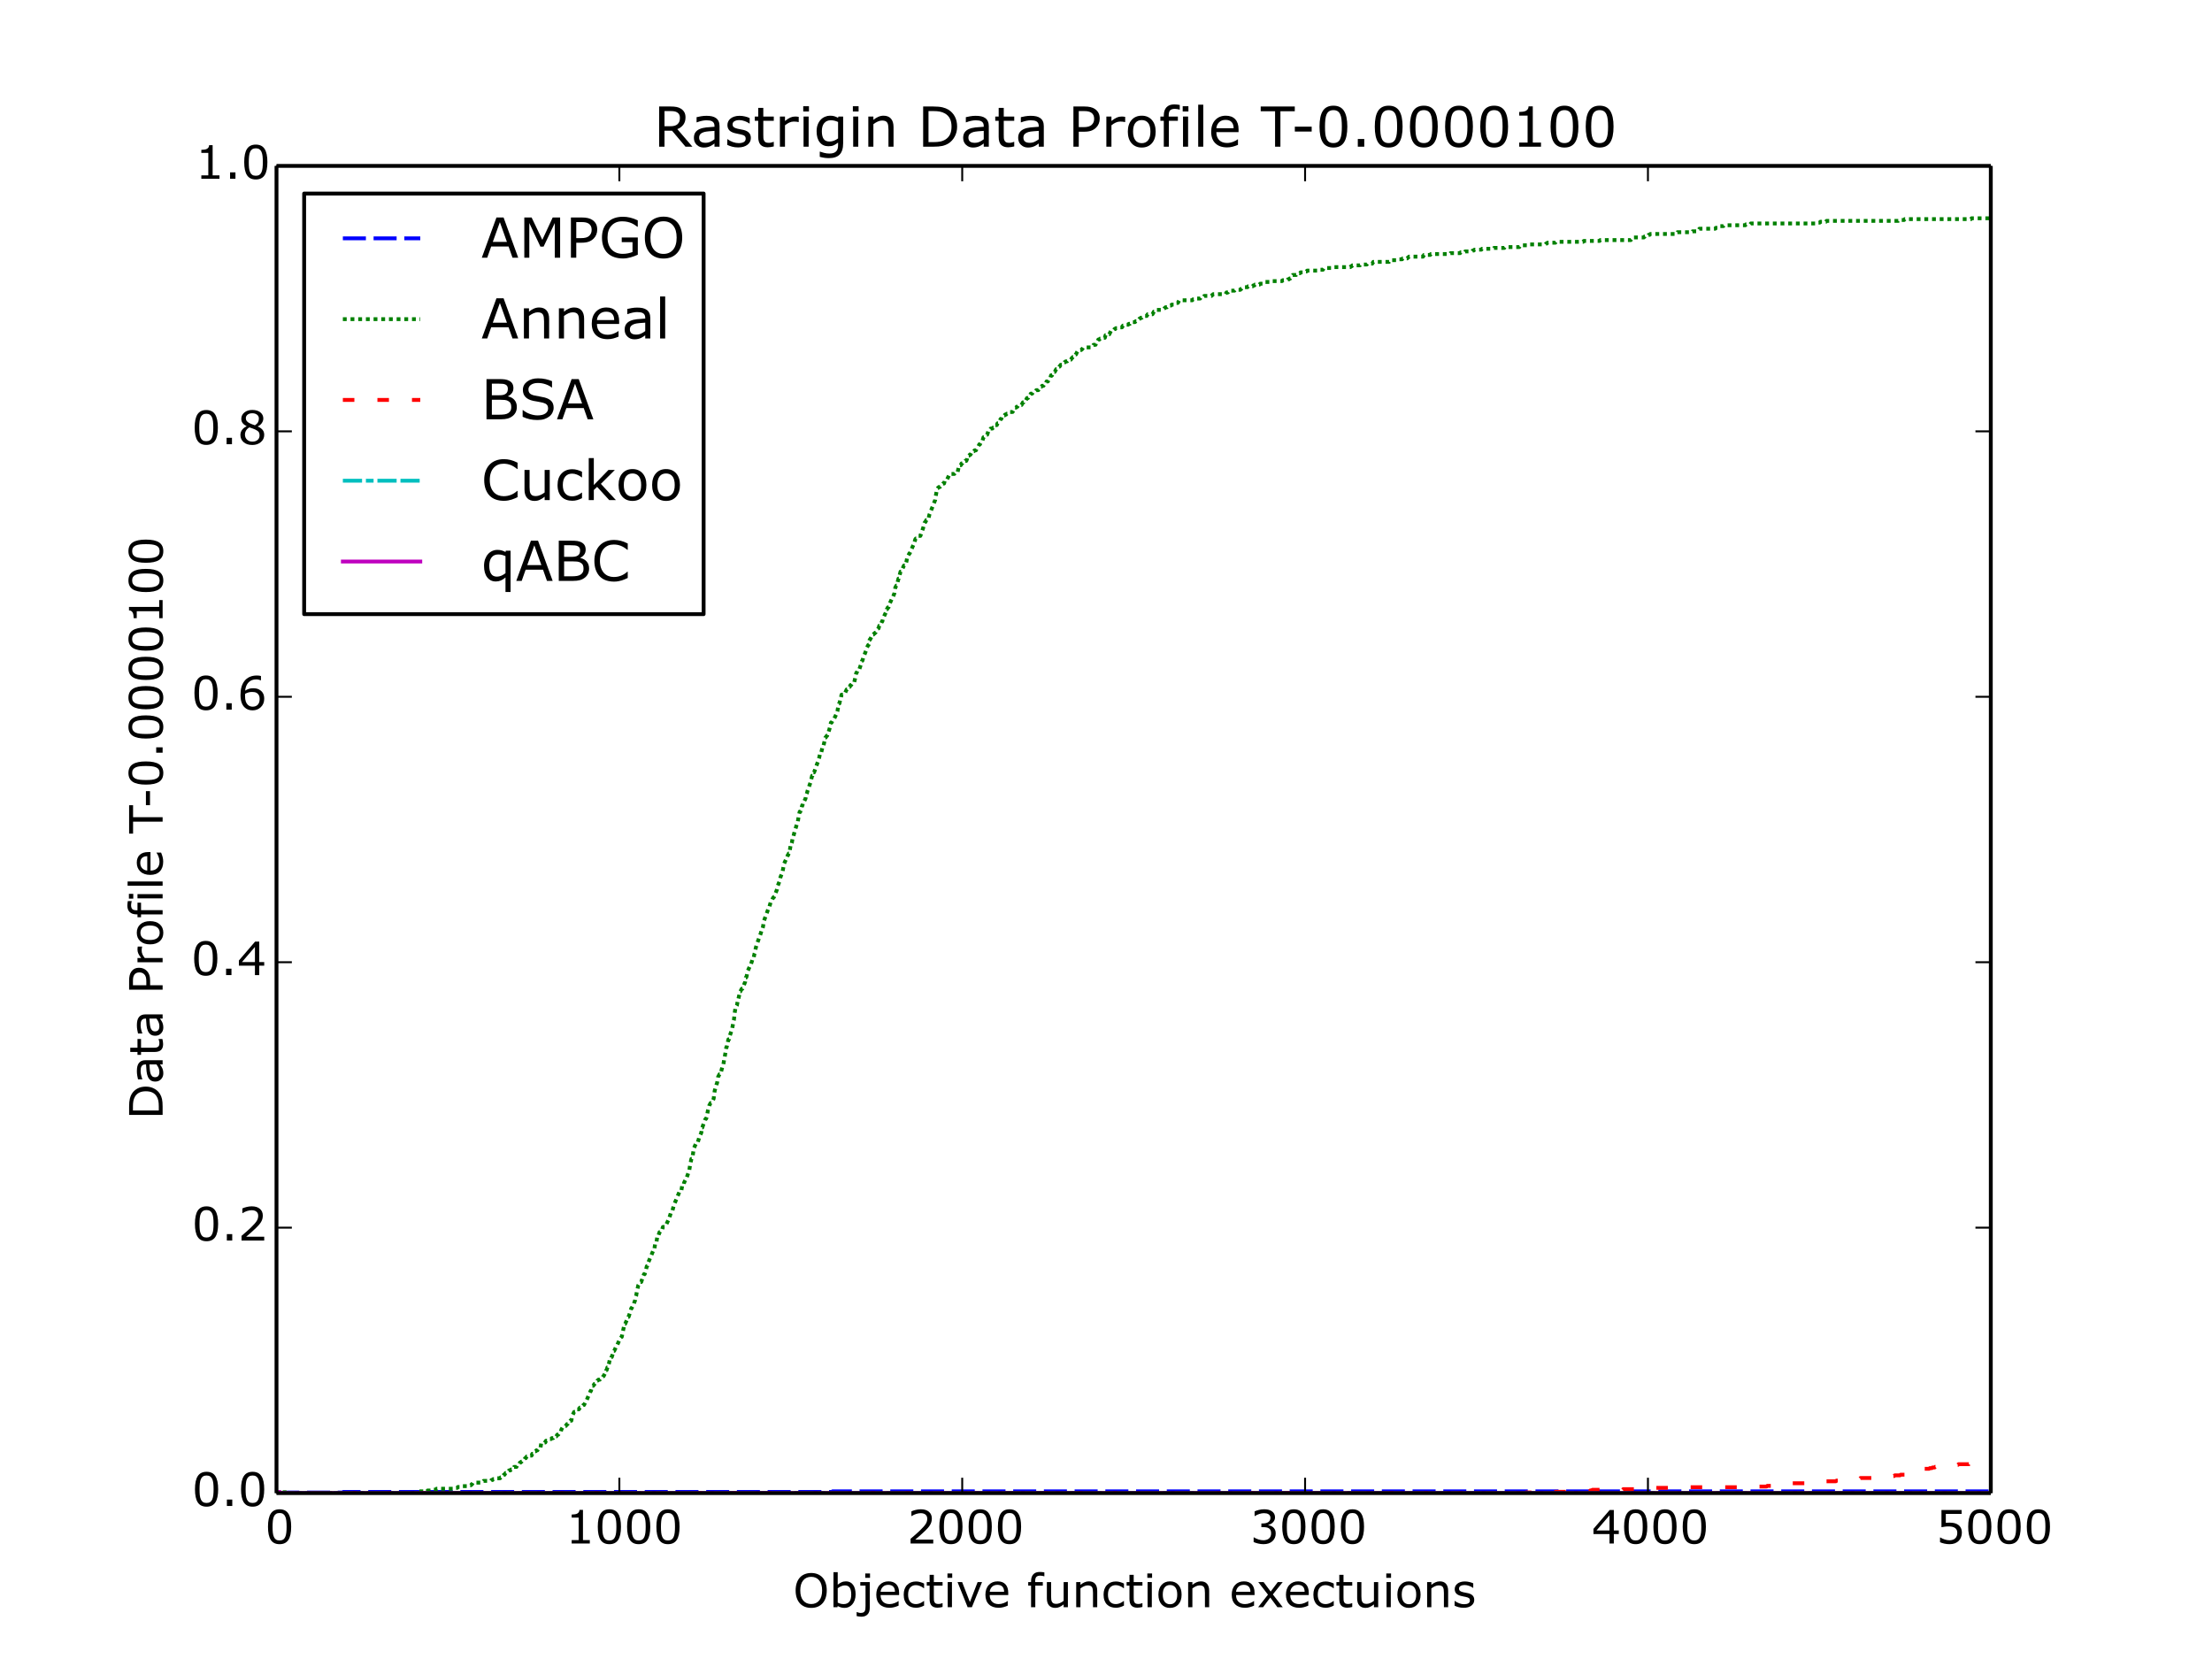 <?xml version="1.0" encoding="utf-8" standalone="no"?>
<!DOCTYPE svg PUBLIC "-//W3C//DTD SVG 1.1//EN"
  "http://www.w3.org/Graphics/SVG/1.1/DTD/svg11.dtd">
<!-- Created with matplotlib (http://matplotlib.org/) -->
<svg height="432pt" version="1.1" viewBox="0 0 576 432" width="576pt" xmlns="http://www.w3.org/2000/svg" xmlns:xlink="http://www.w3.org/1999/xlink">
 <defs>
  <style type="text/css">
*{stroke-linecap:butt;stroke-linejoin:round;}
  </style>
 </defs>
 <g id="figure_1">
  <g id="patch_1">
   <path d="
M0 432
L576 432
L576 0
L0 0
z
" style="fill:#ffffff;"/>
  </g>
  <g id="axes_1">
   <g id="patch_2">
    <path d="
M72 388.8
L518.4 388.8
L518.4 43.2
L72 43.2
z
" style="fill:#ffffff;"/>
   </g>
   <g id="line2d_1">
    <path clip-path="url(#p7ff5b81e1d)" d="
M72 388.8
L74.678 388.8
L74.857 388.646
L89.231 388.646
L89.41 388.491
L216.634 388.491
L216.812 388.337
L518.311 388.337
L518.311 388.337" style="fill:none;stroke:#0000ff;stroke-dasharray:6,2;stroke-dashoffset:0.0;"/>
   </g>
   <g id="line2d_2">
    <path clip-path="url(#p7ff5b81e1d)" d="
M72 388.8
L72.089 388.8
L72.179 388.8
L72.268 388.573
L72.446 388.8
L72.893 388.8
L73.071 388.573
L74.678 388.573
L74.857 388.8
L108.158 388.8
L108.337 388.346
L111.194 388.346
L111.372 388.118
L112.622 388.118
L112.801 387.891
L113.515 387.891
L113.694 387.664
L118.158 387.664
L118.336 387.437
L119.051 387.437
L119.229 387.209
L120.033 387.209
L120.211 386.982
L122.086 386.982
L122.265 386.755
L122.622 386.755
L122.8 386.528
L122.89 386.528
L123.157 386.073
L125.479 386.073
L125.657 385.846
L125.747 385.846
L125.925 385.619
L127.8 385.619
L127.979 385.392
L128.246 385.392
L128.425 385.164
L128.871 385.164
L129.05 384.937
L130.211 384.937
L130.389 384.71
L130.836 384.71
L131.014 384.256
L131.193 384.028
L131.371 384.028
L131.639 383.574
L131.907 383.574
L132.175 383.12
L132.353 383.12
L132.532 382.892
L132.889 382.892
L133.068 382.665
L133.425 382.665
L133.603 382.438
L133.692 382.438
L133.871 381.983
L134.496 381.983
L134.675 381.529
L134.853 381.529
L135.032 381.302
L135.21 381.302
L135.389 380.847
L135.567 380.847
L135.746 380.62
L135.835 380.62
L136.014 380.393
L136.371 380.393
L136.728 379.711
L136.907 379.711
L137.174 379.257
L137.353 379.257
L137.532 379.03
L138.424 379.03
L138.603 378.575
L138.781 378.575
L138.96 378.348
L139.049 378.348
L139.228 377.893
L139.496 377.893
L139.674 377.666
L139.942 377.666
L140.21 377.212
L140.656 377.212
L140.746 376.985
L140.924 375.849
L141.638 375.849
L141.817 375.621
L141.996 375.621
L142.174 375.167
L142.442 375.167
L142.62 374.94
L142.888 374.94
L143.067 374.712
L143.513 374.712
L143.692 374.485
L144.049 374.485
L144.317 374.031
L144.852 374.031
L145.12 373.576
L145.388 373.576
L145.656 373.122
L145.745 373.122
L145.924 372.895
L146.013 372.895
L146.192 372.213
L146.46 371.759
L146.638 371.759
L146.817 371.531
L147.084 371.531
L147.263 371.304
L147.352 371.304
L147.62 370.85
L147.799 370.85
L147.977 370.395
L148.067 370.395
L148.245 370.168
L148.334 370.168
L148.513 369.941
L148.781 369.941
L148.959 368.805
L149.495 367.669
L149.763 367.669
L150.12 366.987
L150.745 366.987
L151.013 366.533
L151.37 366.533
L151.638 366.078
L151.727 366.078
L151.906 365.851
L152.084 365.851
L152.62 364.715
L152.709 364.715
L153.78 362.215
L153.87 362.215
L154.048 361.534
L154.227 360.852
L154.495 360.852
L154.763 360.398
L154.852 360.398
L155.03 360.17
L155.209 360.17
L155.566 359.489
L155.655 359.489
L155.834 359.262
L156.191 359.262
L156.37 359.034
L156.727 359.034
L157.084 358.353
L157.173 358.353
L157.53 357.671
L157.709 357.671
L157.887 356.762
L157.977 356.762
L158.155 356.08
L158.244 356.08
L158.602 354.944
L158.78 354.036
L159.048 354.036
L159.227 353.354
L159.316 353.354
L159.584 352.445
L159.762 351.763
L159.941 351.763
L160.566 350.4
L160.655 350.4
L161.548 348.355
L161.637 348.355
L161.816 348.128
L161.905 348.128
L162.619 344.72
L162.798 344.72
L163.601 342.902
L163.691 342.902
L164.137 341.538
L164.405 340.63
L164.494 340.63
L164.94 339.721
L165.03 339.721
L165.208 339.039
L165.387 338.585
L165.565 337.676
L165.655 337.449
L165.833 336.312
L166.012 335.631
L166.19 334.722
L166.458 334.267
L166.548 334.267
L166.726 333.813
L166.994 333.813
L167.262 332.904
L167.351 332.904
L167.53 332.222
L167.708 331.768
L167.887 331.768
L168.155 330.859
L168.422 329.723
L168.512 329.723
L168.78 328.814
L170.208 325.406
L170.387 325.406
L170.565 324.043
L170.654 324.043
L170.833 323.588
L170.922 323.588
L171.19 321.77
L171.458 321.77
L171.726 320.862
L171.815 320.862
L172.083 320.407
L172.351 320.407
L172.619 319.498
L173.065 319.498
L173.422 318.817
L173.511 318.817
L174.047 317.68
L174.136 317.68
L174.404 316.772
L174.672 315.863
L174.851 315.408
L175.029 315.181
L175.118 315.181
L175.476 313.818
L176.993 310.182
L177.35 310.182
L177.44 309.955
L177.618 308.819
L177.975 308.819
L178.154 307.91
L178.511 307.228
L178.6 307.228
L179.493 304.729
L179.761 302.911
L179.85 302.684
L180.029 301.775
L180.118 301.775
L180.297 301.548
L180.654 299.049
L181.279 297.685
L181.636 297.685
L181.904 296.776
L182.082 296.095
L182.618 294.959
L182.796 293.595
L182.886 293.595
L183.421 292.005
L183.6 291.55
L183.779 291.323
L183.868 291.323
L184.046 290.869
L184.314 289.278
L184.493 288.596
L184.671 287.915
L185.028 287.233
L185.296 287.233
L185.832 286.097
L186.1 284.052
L186.278 283.37
L186.546 282.462
L186.725 282.007
L186.993 280.417
L187.35 279.735
L187.618 279.735
L188.064 277.917
L188.332 277.463
L188.6 275.645
L188.689 275.418
L189.135 272.691
L189.225 272.691
L189.403 271.555
L189.492 271.555
L189.671 270.646
L189.85 270.646
L190.028 269.737
L190.653 267.92
L190.921 266.329
L191.1 265.647
L191.367 263.375
L191.546 262.239
L191.635 262.239
L191.903 261.785
L192.171 260.194
L192.26 260.194
L192.707 258.149
L192.796 258.149
L193.153 257.467
L193.332 257.467
L194.046 255.65
L194.224 254.514
L194.314 254.514
L194.403 254.286
L194.671 252.923
L195.385 251.333
L195.474 251.333
L195.831 250.196
L196.01 249.515
L196.188 249.515
L196.278 249.288
L196.456 248.379
L196.546 248.151
L196.813 246.788
L197.081 245.879
L198.063 243.153
L198.331 242.244
L198.42 242.244
L198.688 241.335
L198.867 239.972
L199.938 237.018
L200.117 236.563
L200.206 236.563
L200.295 236.336
L200.474 235.654
L200.742 234.746
L201.01 234.291
L201.099 234.291
L201.277 233.837
L201.456 233.609
L201.545 233.609
L201.724 233.155
L202.349 231.564
L202.527 230.656
L203.063 229.292
L203.242 228.383
L203.777 227.02
L204.134 224.975
L204.759 223.612
L204.849 223.612
L205.116 222.703
L205.206 222.703
L205.384 222.249
L205.474 222.249
L205.652 221.567
L205.92 219.749
L206.099 219.749
L206.188 219.522
L206.366 218.386
L206.456 218.386
L206.902 216.568
L207.259 215.432
L207.527 214.523
L207.706 214.296
L207.973 212.478
L208.241 211.342
L208.42 211.342
L208.598 210.66
L208.688 210.66
L208.866 209.751
L208.956 209.751
L209.134 208.843
L209.313 208.843
L209.759 207.934
L209.938 206.798
L210.027 206.798
L210.116 206.57
L210.295 205.889
L211.098 203.617
L211.455 202.026
L211.545 202.026
L211.723 201.117
L211.991 201.117
L212.795 198.845
L212.973 198.391
L213.33 197.254
L213.598 195.891
L213.866 195.891
L214.223 194.301
L214.402 194.301
L214.937 192.028
L215.027 192.028
L215.294 191.574
L215.384 191.574
L215.652 190.665
L215.741 190.665
L216.009 189.756
L216.187 189.075
L216.366 188.166
L216.544 188.166
L216.991 187.257
L217.169 187.257
L217.705 186.121
L217.794 186.121
L218.062 185.212
L218.33 183.621
L218.508 183.167
L218.598 183.167
L218.866 181.804
L218.955 181.804
L219.133 180.895
L219.848 180.895
L220.473 179.531
L220.562 179.531
L220.74 179.304
L220.919 179.304
L221.187 178.85
L221.276 178.85
L221.455 178.395
L221.633 178.395
L221.901 177.941
L222.169 177.941
L222.348 177.714
L222.437 177.714
L222.972 175.214
L223.062 175.214
L223.24 174.76
L223.597 174.76
L224.222 172.942
L224.49 172.033
L224.58 172.033
L224.758 171.351
L225.562 169.307
L225.74 168.625
L226.097 167.943
L226.187 167.943
L226.276 167.716
L226.454 166.58
L226.544 166.58
L226.99 165.671
L227.169 165.671
L227.347 165.217
L227.436 165.217
L227.615 164.989
L227.704 164.989
L227.883 164.762
L227.972 164.762
L228.419 163.853
L228.508 163.853
L228.686 163.626
L228.776 163.626
L228.954 162.944
L229.044 162.944
L229.401 162.263
L229.49 162.263
L229.668 161.808
L229.758 161.808
L230.026 160.672
L230.115 160.672
L230.651 159.536
L230.74 159.536
L230.918 158.627
L231.008 158.627
L231.186 158.173
L231.365 158.173
L231.633 157.264
L232.258 155.901
L232.347 155.901
L232.883 154.537
L233.15 152.947
L233.418 152.492
L233.508 152.492
L233.686 151.811
L233.954 150.675
L234.043 150.675
L234.49 148.857
L234.668 148.857
L235.382 147.266
L235.74 147.266
L236.007 146.357
L236.275 144.994
L236.364 144.994
L236.811 144.085
L236.9 144.085
L237.079 143.631
L237.882 141.813
L237.972 141.813
L238.329 140.45
L238.507 140.222
L238.596 140.222
L238.775 139.995
L238.864 139.995
L239.132 139.541
L239.668 139.541
L240.382 137.496
L240.739 136.133
L240.918 135.905
L241.007 135.905
L241.186 135.451
L241.275 135.451
L241.543 134.996
L241.811 134.996
L241.989 134.088
L243.507 130.225
L243.953 127.498
L244.221 127.044
L244.31 127.044
L244.489 126.817
L244.757 126.817
L244.935 126.589
L245.025 126.589
L245.292 126.135
L245.382 126.135
L245.56 125.908
L245.828 125.908
L246.007 125.226
L246.453 125.226
L247.078 123.863
L247.346 123.863
L247.524 123.408
L248.507 123.408
L248.685 123.181
L249.31 123.181
L249.756 121.136
L250.203 121.136
L250.381 120.682
L250.56 120.682
L250.828 120.227
L251.185 120.227
L251.364 120
L251.631 120
L251.81 119.546
L251.988 118.637
L252.346 118.637
L252.524 118.409
L252.703 118.409
L253.149 117.501
L253.596 117.501
L253.774 117.273
L254.131 117.273
L254.488 116.592
L254.578 116.592
L255.024 115.683
L255.203 115.683
L255.381 115.228
L255.47 115.228
L255.738 114.774
L255.828 114.774
L256.095 113.865
L256.185 113.865
L256.363 113.638
L256.542 113.638
L256.72 113.411
L256.81 113.411
L256.988 113.183
L257.077 113.183
L257.345 112.275
L257.613 112.275
L257.97 111.593
L258.417 111.593
L258.595 111.366
L258.863 111.366
L259.042 110.684
L259.577 110.684
L259.756 110.23
L260.024 110.23
L260.559 109.093
L260.738 109.093
L260.916 108.412
L261.274 108.412
L261.452 108.185
L261.541 108.185
L261.72 107.957
L261.988 107.957
L262.166 107.73
L262.702 107.73
L262.97 107.276
L263.684 107.276
L264.22 106.14
L264.577 106.14
L264.756 105.912
L264.934 105.912
L265.202 105.458
L266.005 105.458
L266.363 104.776
L266.541 104.776
L266.72 104.322
L267.077 104.322
L267.434 103.64
L267.702 103.64
L267.88 103.186
L268.059 103.186
L268.416 102.504
L268.773 102.504
L269.041 102.05
L269.309 102.05
L269.487 101.822
L269.666 101.822
L269.844 101.595
L270.38 101.595
L270.648 101.141
L270.737 101.141
L271.005 100.686
L271.184 100.686
L271.362 100.459
L271.719 100.459
L271.987 100.005
L272.344 100.005
L272.523 99.323
L272.88 99.323
L273.326 98.414
L273.505 98.414
L273.684 97.733
L273.951 97.733
L274.13 97.278
L274.398 96.824
L274.666 96.824
L275.023 96.142
L275.291 96.142
L275.469 95.915
L275.558 95.915
L275.826 95.46
L275.916 95.46
L276.183 95.006
L276.54 95.006
L276.808 94.552
L276.987 94.552
L277.165 94.324
L277.344 94.324
L277.523 94.097
L277.88 94.097
L278.058 93.87
L278.326 93.87
L278.505 93.643
L278.862 93.643
L279.13 93.188
L279.219 93.188
L279.397 92.961
L279.755 92.961
L280.112 92.279
L280.201 92.279
L280.38 91.825
L280.647 91.37
L281.094 91.37
L281.272 91.143
L281.54 91.143
L281.719 90.916
L281.808 90.916
L282.076 90.462
L284.129 90.462
L284.308 90.234
L284.486 90.234
L284.754 89.78
L285.29 89.78
L285.468 89.098
L285.647 89.098
L286.004 88.417
L286.272 88.417
L286.451 88.189
L286.897 88.189
L287.076 87.962
L287.7 87.962
L287.879 87.281
L288.415 87.281
L288.593 87.053
L288.861 87.053
L289.397 85.917
L290.022 85.917
L290.2 85.69
L290.379 85.69
L290.557 85.463
L291.004 85.463
L291.182 85.236
L292.164 85.236
L292.432 84.781
L292.522 84.781
L292.7 84.554
L293.772 84.554
L293.95 84.327
L294.218 84.327
L294.486 83.872
L295.557 83.872
L295.736 83.645
L296.004 83.645
L296.271 83.191
L296.539 83.191
L296.718 82.963
L296.896 82.963
L297.075 82.736
L297.343 82.736
L297.521 82.509
L297.611 82.509
L297.789 82.282
L298.593 82.282
L298.86 81.827
L300.11 81.827
L300.468 81.146
L300.825 81.146
L301.092 80.691
L302.521 80.691
L302.7 80.464
L303.057 80.464
L303.235 80.237
L303.324 80.237
L303.503 80.01
L303.86 80.01
L304.039 79.782
L304.396 79.782
L304.574 79.555
L304.932 79.555
L305.11 79.328
L305.735 79.328
L305.914 79.101
L306.003 79.101
L306.181 78.873
L306.717 78.873
L307.074 78.192
L310.467 78.192
L310.645 77.965
L311.36 77.965
L311.538 77.737
L312.52 77.737
L312.788 77.283
L313.413 77.283
L313.592 77.056
L315.467 77.056
L315.645 76.828
L315.734 76.828
L315.913 76.601
L319.127 76.601
L319.395 76.147
L319.752 76.147
L320.02 75.692
L321.448 75.692
L321.627 75.465
L322.966 75.465
L323.145 75.238
L323.234 75.238
L323.412 75.011
L323.77 75.011
L323.948 74.783
L324.841 74.783
L325.02 74.556
L326.18 74.556
L326.359 74.329
L326.627 74.329
L326.805 74.102
L327.966 74.102
L328.144 73.875
L328.769 73.875
L328.948 73.647
L329.216 73.647
L329.394 73.42
L330.823 73.42
L331.001 73.193
L333.858 73.193
L334.037 72.966
L335.197 72.966
L335.376 72.739
L335.644 72.739
L335.822 72.511
L336.001 72.511
L336.18 72.284
L336.269 72.284
L336.447 71.83
L336.626 71.602
L337.519 71.602
L337.787 71.148
L338.501 71.148
L338.679 70.921
L339.572 70.921
L339.751 70.694
L340.197 70.694
L340.376 70.466
L343.411 70.466
L343.59 70.239
L344.483 70.239
L344.75 69.785
L346.982 69.785
L347.161 69.557
L351.625 69.557
L351.804 69.33
L351.982 69.33
L352.161 69.103
L354.125 69.103
L354.303 68.876
L355.91 68.876
L356.089 68.648
L357.339 68.648
L357.607 68.194
L361.714 68.194
L361.981 67.74
L364.124 67.74
L364.303 67.512
L365.106 67.512
L365.285 67.285
L366.445 67.285
L366.624 67.058
L366.713 67.058
L366.892 66.831
L370.552 66.831
L370.82 66.376
L372.427 66.376
L372.606 66.149
L377.516 66.149
L377.695 65.922
L380.195 65.922
L380.373 65.695
L381.355 65.695
L381.534 65.468
L383.319 65.468
L383.498 65.24
L383.766 65.24
L383.944 65.013
L385.73 65.013
L385.908 64.786
L388.855 64.786
L389.033 64.559
L391.712 64.559
L391.89 64.331
L395.64 64.331
L395.908 63.877
L397.604 63.877
L397.783 63.65
L402.425 63.65
L402.604 63.422
L402.782 63.422
L402.961 63.195
L405.014 63.195
L405.193 62.968
L412.246 62.968
L412.425 62.741
L416.532 62.741
L416.71 62.514
L424.656 62.514
L424.835 62.286
L425.013 62.286
L425.192 61.832
L428.049 61.832
L428.227 61.605
L428.316 61.605
L428.495 61.377
L429.12 61.377
L429.299 61.15
L429.566 61.15
L429.745 60.923
L436.53 60.923
L436.798 60.469
L440.548 60.469
L440.726 60.241
L441.976 60.241
L442.155 60.014
L442.244 60.014
L442.512 59.56
L446.619 59.56
L446.797 59.333
L447.333 59.333
L447.512 59.105
L447.601 59.105
L447.78 58.878
L448.762 58.878
L448.94 58.651
L454.476 58.651
L454.654 58.424
L455.725 58.424
L455.904 58.196
L472.867 58.196
L473.046 57.969
L473.849 57.969
L474.028 57.742
L475.456 57.742
L475.635 57.515
L494.294 57.515
L494.473 57.288
L495.812 57.288
L495.991 57.06
L513.222 57.06
L513.4 56.833
L518.311 56.833
L518.311 56.833" style="fill:none;stroke:#008000;stroke-dasharray:1,1;stroke-dashoffset:0.0;"/>
   </g>
   <g id="line2d_3">
    <path clip-path="url(#p7ff5b81e1d)" d="
M72 388.8
L72.268 388.8
L72.446 388.629
L72.625 388.629
L72.803 388.8
L397.247 388.8
L397.426 388.629
L399.3 388.629
L399.479 388.458
L411.889 388.458
L412.068 388.287
L413.942 388.287
L414.121 388.116
L414.478 388.116
L414.657 387.945
L422.513 387.945
L422.692 387.773
L427.959 387.773
L428.138 387.602
L428.584 387.602
L428.763 387.431
L436.887 387.431
L437.066 387.26
L457.332 387.26
L457.511 387.089
L460.011 387.089
L460.189 386.918
L462.6 386.918
L462.779 386.747
L462.868 386.747
L463.046 386.576
L463.404 386.576
L463.582 386.405
L465.546 386.405
L465.725 386.234
L472.064 386.234
L472.242 386.063
L474.385 386.063
L474.564 385.891
L474.742 385.891
L474.921 385.72
L478.045 385.72
L478.224 385.549
L479.563 385.549
L479.742 385.378
L480.188 385.378
L480.367 385.207
L483.938 385.207
L484.116 385.036
L484.295 385.036
L484.474 384.865
L490.455 384.865
L490.634 384.694
L492.241 384.694
L492.509 384.352
L493.223 384.352
L493.402 384.181
L494.741 384.181
L494.919 384.01
L495.991 384.01
L496.169 383.838
L496.437 383.838
L496.616 383.667
L497.955 383.667
L498.401 382.983
L499.205 382.983
L499.383 382.812
L500.098 382.812
L500.276 382.641
L500.723 382.641
L500.901 382.47
L502.33 382.47
L502.508 382.299
L503.044 382.299
L503.222 382.128
L503.758 382.128
L503.937 381.956
L504.115 381.956
L504.294 381.785
L508.044 381.785
L508.222 381.614
L509.561 381.614
L509.74 381.443
L509.829 381.443
L510.008 381.272
L512.686 381.272
L513.043 380.759
L513.936 380.759
L514.115 380.588
L514.382 380.588
L514.561 380.417
L514.829 380.417
L515.007 380.246
L517.686 380.246
L517.864 380.074
L518.311 380.074
L518.311 380.074" style="fill:none;stroke:#ff0000;stroke-dasharray:3,6;stroke-dashoffset:0.0;"/>
   </g>
   <g id="line2d_4">
    <path clip-path="url(#p7ff5b81e1d)" d="
M72 388.547
L72.089 388.547
L72.179 388.547
L72.357 388.8
L518.311 388.8
L518.311 388.8" style="fill:none;stroke:#00bfbf;stroke-dasharray:5,1,2,1,5,1;stroke-dashoffset:0.0;"/>
   </g>
   <g id="line2d_5">
    <path clip-path="url(#p7ff5b81e1d)" d="
M72 388.8
L72.625 388.8
L72.803 388.498
L72.893 388.498
L73.071 388.8
L518.311 388.8
L518.311 388.8" style="fill:none;stroke:#bf00bf;stroke-linecap:square;"/>
   </g>
   <g id="matplotlib.axis_1">
    <g id="xtick_1">
     <g id="line2d_6">
      <defs>
       <path d="
M0 0
L0 -4" id="mc7db9fdffb" style="stroke:#000000;stroke-width:0.5;"/>
      </defs>
      <g>
       <use style="stroke:#000000;stroke-width:0.5;" x="72.0" xlink:href="#mc7db9fdffb" y="388.8"/>
      </g>
     </g>
     <g id="line2d_7">
      <defs>
       <path d="
M0 0
L0 4" id="m5a7d422ac3" style="stroke:#000000;stroke-width:0.5;"/>
      </defs>
      <g>
       <use style="stroke:#000000;stroke-width:0.5;" x="72.0" xlink:href="#m5a7d422ac3" y="43.2"/>
      </g>
     </g>
     <g id="text_1">
      <!-- 0 -->
      <defs>
       <path d="
M56.984 36.375
Q56.984 16.797 50.859 7.641
Q44.734 -1.516 31.844 -1.516
Q18.75 -1.516 12.719 7.766
Q6.688 17.047 6.688 36.281
Q6.688 55.672 12.781 64.922
Q18.891 74.172 31.844 74.172
Q44.922 74.172 50.953 64.766
Q56.984 55.375 56.984 36.375
M44.141 14.203
Q45.844 18.172 46.453 23.516
Q47.078 28.859 47.078 36.375
Q47.078 43.797 46.453 49.266
Q45.844 54.734 44.094 58.547
Q42.391 62.312 39.422 64.203
Q36.469 66.109 31.844 66.109
Q27.25 66.109 24.234 64.203
Q21.234 62.312 19.484 58.453
Q17.828 54.828 17.219 49.016
Q16.609 43.219 16.609 36.281
Q16.609 28.656 17.141 23.531
Q17.672 18.406 19.438 14.359
Q21.047 10.547 24 8.547
Q26.953 6.547 31.844 6.547
Q36.422 6.547 39.453 8.453
Q42.484 10.359 44.141 14.203" id="Verdana-30"/>
      </defs>
      <g transform="translate(68.982 401.918)scale(0.12 -0.12)">
       <use xlink:href="#Verdana-30"/>
      </g>
     </g>
    </g>
    <g id="xtick_2">
     <g id="line2d_8">
      <g>
       <use style="stroke:#000000;stroke-width:0.5;" x="161.28" xlink:href="#mc7db9fdffb" y="388.8"/>
      </g>
     </g>
     <g id="line2d_9">
      <g>
       <use style="stroke:#000000;stroke-width:0.5;" x="161.28" xlink:href="#m5a7d422ac3" y="43.2"/>
      </g>
     </g>
     <g id="text_2">
      <!-- 1000 -->
      <defs>
       <path d="
M52.938 0
L13.578 0
L13.578 7.422
L28.719 7.422
L28.719 56.156
L13.578 56.156
L13.578 62.797
Q16.656 62.797 20.172 63.297
Q23.688 63.812 25.484 64.797
Q27.734 66.016 29.031 67.891
Q30.328 69.781 30.516 72.953
L38.094 72.953
L38.094 7.422
L52.938 7.422
z
" id="Verdana-31"/>
      </defs>
      <g transform="translate(147.232 401.918)scale(0.12 -0.12)">
       <use xlink:href="#Verdana-31"/>
       <use x="63.574" xlink:href="#Verdana-30"/>
       <use x="127.148" xlink:href="#Verdana-30"/>
       <use x="190.723" xlink:href="#Verdana-30"/>
      </g>
     </g>
    </g>
    <g id="xtick_3">
     <g id="line2d_10">
      <g>
       <use style="stroke:#000000;stroke-width:0.5;" x="250.56" xlink:href="#mc7db9fdffb" y="388.8"/>
      </g>
     </g>
     <g id="line2d_11">
      <g>
       <use style="stroke:#000000;stroke-width:0.5;" x="250.56" xlink:href="#m5a7d422ac3" y="43.2"/>
      </g>
     </g>
     <g id="text_3">
      <!-- 2000 -->
      <defs>
       <path d="
M57.078 0
L7.859 0
L7.859 10.203
Q12.984 14.594 18.141 18.984
Q23.297 23.391 27.734 27.734
Q37.109 36.812 40.578 42.156
Q44.047 47.516 44.047 53.719
Q44.047 59.375 40.312 62.562
Q36.578 65.766 29.891 65.766
Q25.438 65.766 20.266 64.203
Q15.094 62.641 10.156 59.422
L9.672 59.422
L9.672 69.672
Q13.141 71.391 18.922 72.797
Q24.703 74.219 30.125 74.219
Q41.312 74.219 47.656 68.812
Q54 63.422 54 54.203
Q54 50.047 52.953 46.453
Q51.906 42.875 49.859 39.656
Q47.953 36.625 45.391 33.688
Q42.828 30.766 39.156 27.203
Q33.938 22.078 28.359 17.266
Q22.797 12.453 17.969 8.344
L57.078 8.344
z
" id="Verdana-32"/>
      </defs>
      <g transform="translate(236.168 401.918)scale(0.12 -0.12)">
       <use xlink:href="#Verdana-32"/>
       <use x="63.574" xlink:href="#Verdana-30"/>
       <use x="127.148" xlink:href="#Verdana-30"/>
       <use x="190.723" xlink:href="#Verdana-30"/>
      </g>
     </g>
    </g>
    <g id="xtick_4">
     <g id="line2d_12">
      <g>
       <use style="stroke:#000000;stroke-width:0.5;" x="339.84" xlink:href="#mc7db9fdffb" y="388.8"/>
      </g>
     </g>
     <g id="line2d_13">
      <g>
       <use style="stroke:#000000;stroke-width:0.5;" x="339.84" xlink:href="#m5a7d422ac3" y="43.2"/>
      </g>
     </g>
     <g id="text_4">
      <!-- 3000 -->
      <defs>
       <path d="
M50.688 35.016
Q53.031 32.906 54.547 29.734
Q56.062 26.562 56.062 21.531
Q56.062 16.547 54.25 12.391
Q52.438 8.25 49.172 5.172
Q45.516 1.766 40.547 0.125
Q35.594 -1.516 29.688 -1.516
Q23.641 -1.516 17.781 -0.062
Q11.922 1.375 8.156 3.078
L8.156 13.281
L8.891 13.281
Q13.031 10.547 18.641 8.734
Q24.266 6.938 29.5 6.938
Q32.562 6.938 36.031 7.953
Q39.5 8.984 41.656 10.984
Q43.891 13.141 44.984 15.719
Q46.094 18.312 46.094 22.266
Q46.094 26.172 44.844 28.734
Q43.609 31.297 41.406 32.766
Q39.203 34.281 36.078 34.844
Q32.953 35.406 29.344 35.406
L24.953 35.406
L24.953 43.5
L28.375 43.5
Q35.797 43.5 40.203 46.594
Q44.625 49.703 44.625 55.672
Q44.625 58.297 43.5 60.266
Q42.391 62.25 40.375 63.531
Q38.281 64.797 35.891 65.281
Q33.5 65.766 30.469 65.766
Q25.828 65.766 20.594 64.109
Q15.375 62.453 10.75 59.422
L10.25 59.422
L10.25 69.625
Q13.719 71.344 19.5 72.781
Q25.297 74.219 30.719 74.219
Q36.031 74.219 40.078 73.234
Q44.141 72.266 47.406 70.125
Q50.922 67.781 52.734 64.453
Q54.547 61.141 54.547 56.688
Q54.547 50.641 50.266 46.125
Q46 41.609 40.188 40.438
L40.188 39.75
Q42.531 39.359 45.547 38.109
Q48.578 36.859 50.688 35.016" id="Verdana-33"/>
      </defs>
      <g transform="translate(325.466 401.918)scale(0.12 -0.12)">
       <use xlink:href="#Verdana-33"/>
       <use x="63.574" xlink:href="#Verdana-30"/>
       <use x="127.148" xlink:href="#Verdana-30"/>
       <use x="190.723" xlink:href="#Verdana-30"/>
      </g>
     </g>
    </g>
    <g id="xtick_5">
     <g id="line2d_14">
      <g>
       <use style="stroke:#000000;stroke-width:0.5;" x="429.12" xlink:href="#mc7db9fdffb" y="388.8"/>
      </g>
     </g>
     <g id="line2d_15">
      <g>
       <use style="stroke:#000000;stroke-width:0.5;" x="429.12" xlink:href="#m5a7d422ac3" y="43.2"/>
      </g>
     </g>
     <g id="text_5">
      <!-- 4000 -->
      <defs>
       <path d="
M58.734 20.453
L47.953 20.453
L47.953 0
L38.578 0
L38.578 20.453
L3.766 20.453
L3.766 31.688
L38.969 72.703
L47.953 72.703
L47.953 28.266
L58.734 28.266
z

M38.578 28.266
L38.578 61.078
L10.406 28.266
z
" id="Verdana-34"/>
      </defs>
      <g transform="translate(414.483 401.918)scale(0.12 -0.12)">
       <use xlink:href="#Verdana-34"/>
       <use x="63.574" xlink:href="#Verdana-30"/>
       <use x="127.148" xlink:href="#Verdana-30"/>
       <use x="190.723" xlink:href="#Verdana-30"/>
      </g>
     </g>
    </g>
    <g id="xtick_6">
     <g id="line2d_16">
      <g>
       <use style="stroke:#000000;stroke-width:0.5;" x="518.4" xlink:href="#mc7db9fdffb" y="388.8"/>
      </g>
     </g>
     <g id="line2d_17">
      <g>
       <use style="stroke:#000000;stroke-width:0.5;" x="518.4" xlink:href="#m5a7d422ac3" y="43.2"/>
      </g>
     </g>
     <g id="text_6">
      <!-- 5000 -->
      <defs>
       <path d="
M56.5 23.094
Q56.5 18.016 54.641 13.375
Q52.781 8.734 49.562 5.562
Q46.047 2.156 41.188 0.312
Q36.328 -1.516 29.938 -1.516
Q23.969 -1.516 18.453 -0.266
Q12.938 0.984 9.125 2.734
L9.125 13.031
L9.812 13.031
Q13.812 10.5 19.188 8.719
Q24.562 6.938 29.734 6.938
Q33.203 6.938 36.453 7.906
Q39.703 8.891 42.234 11.328
Q44.391 13.422 45.484 16.344
Q46.578 19.281 46.578 23.141
Q46.578 26.906 45.281 29.484
Q44 32.078 41.703 33.641
Q39.156 35.5 35.516 36.25
Q31.891 37.016 27.391 37.016
Q23.094 37.016 19.109 36.422
Q15.141 35.844 12.25 35.25
L12.25 72.703
L56 72.703
L56 64.156
L21.688 64.156
L21.688 44.828
Q23.781 45.016 25.969 45.109
Q28.172 45.219 29.781 45.219
Q35.688 45.219 40.125 44.219
Q44.578 43.219 48.297 40.672
Q52.203 37.984 54.344 33.734
Q56.5 29.5 56.5 23.094" id="Verdana-35"/>
      </defs>
      <g transform="translate(504.084 401.918)scale(0.12 -0.12)">
       <use xlink:href="#Verdana-35"/>
       <use x="63.574" xlink:href="#Verdana-30"/>
       <use x="127.148" xlink:href="#Verdana-30"/>
       <use x="190.723" xlink:href="#Verdana-30"/>
      </g>
     </g>
    </g>
    <g id="text_7">
     <!-- Objective function exectuions -->
     <defs>
      <path d="
M63.969 64.359
Q68.406 59.469 70.766 52.391
Q73.141 45.312 73.141 36.328
Q73.141 27.344 70.719 20.234
Q68.312 13.141 63.969 8.406
Q59.469 3.469 53.344 0.969
Q47.219 -1.516 39.359 -1.516
Q31.688 -1.516 25.406 1.016
Q19.141 3.562 14.75 8.406
Q10.359 13.234 7.984 20.266
Q5.609 27.297 5.609 36.328
Q5.609 45.219 7.953 52.266
Q10.297 59.328 14.797 64.359
Q19.094 69.141 25.469 71.672
Q31.844 74.219 39.359 74.219
Q47.172 74.219 53.391 71.656
Q59.625 69.094 63.969 64.359
M63.094 36.328
Q63.094 50.484 56.734 58.172
Q50.391 65.875 39.406 65.875
Q28.328 65.875 22 58.172
Q15.672 50.484 15.672 36.328
Q15.672 22.016 22.109 14.422
Q28.562 6.844 39.406 6.844
Q50.25 6.844 56.672 14.422
Q63.094 22.016 63.094 36.328" id="Verdana-4f"/>
      <path d="
M48 15.719
Q48 8.25 41.812 3.469
Q35.641 -1.312 24.953 -1.312
Q18.891 -1.312 13.844 0.125
Q8.797 1.562 5.375 3.266
L5.375 13.578
L5.859 13.578
Q10.203 10.297 15.516 8.375
Q20.844 6.453 25.734 6.453
Q31.781 6.453 35.203 8.406
Q38.625 10.359 38.625 14.547
Q38.625 17.781 36.766 19.438
Q34.906 21.094 29.641 22.266
Q27.688 22.703 24.531 23.281
Q21.391 23.875 18.797 24.562
Q11.625 26.469 8.609 30.156
Q5.609 33.844 5.609 39.203
Q5.609 42.578 7 45.547
Q8.406 48.531 11.234 50.875
Q13.969 53.172 18.188 54.516
Q22.406 55.859 27.641 55.859
Q32.516 55.859 37.516 54.656
Q42.531 53.469 45.844 51.766
L45.844 41.938
L45.359 41.938
Q41.844 44.531 36.812 46.312
Q31.781 48.094 26.953 48.094
Q21.922 48.094 18.453 46.156
Q14.984 44.234 14.984 40.438
Q14.984 37.062 17.094 35.359
Q19.141 33.641 23.734 32.562
Q26.266 31.984 29.406 31.391
Q32.562 30.812 34.672 30.328
Q41.062 28.859 44.531 25.297
Q48 21.688 48 15.719" id="Verdana-73"/>
      <path d="
M54.688 26.312
L14.5 26.312
Q14.5 21.297 16.016 17.547
Q17.531 13.812 20.172 11.422
Q22.703 9.078 26.188 7.906
Q29.688 6.734 33.891 6.734
Q39.453 6.734 45.094 8.953
Q50.734 11.188 53.125 13.328
L53.609 13.328
L53.609 3.328
Q48.969 1.375 44.141 0.047
Q39.312 -1.266 33.984 -1.266
Q20.406 -1.266 12.781 6.078
Q5.172 13.422 5.172 26.953
Q5.172 40.328 12.469 48.188
Q19.781 56.062 31.688 56.062
Q42.719 56.062 48.703 49.609
Q54.688 43.172 54.688 31.297
z

M45.75 33.344
Q45.703 40.578 42.109 44.531
Q38.531 48.484 31.203 48.484
Q23.828 48.484 19.453 44.141
Q15.094 39.797 14.5 33.344
z
" id="Verdana-65"/>
      <path d="
M56.203 54.547
L34.125 0
L24.906 0
L2.984 54.547
L12.938 54.547
L29.828 11.141
L46.578 54.547
z
" id="Verdana-76"/>
      <path d="
M49.359 3.422
Q44.781 1.219 40.656 0
Q36.531 -1.219 31.891 -1.219
Q25.984 -1.219 21.047 0.516
Q16.109 2.25 12.594 5.766
Q9.031 9.281 7.078 14.641
Q5.125 20.016 5.125 27.203
Q5.125 40.578 12.469 48.188
Q19.828 55.812 31.891 55.812
Q36.578 55.812 41.094 54.484
Q45.609 53.172 49.359 51.266
L49.359 41.062
L48.875 41.062
Q44.672 44.344 40.203 46.094
Q35.75 47.859 31.5 47.859
Q23.688 47.859 19.172 42.609
Q14.656 37.359 14.656 27.203
Q14.656 17.328 19.062 12.031
Q23.484 6.734 31.5 6.734
Q34.281 6.734 37.156 7.469
Q40.047 8.203 42.328 9.375
Q44.344 10.406 46.094 11.547
Q47.859 12.703 48.875 13.531
L49.359 13.531
z
" id="Verdana-63"/>
      <path d="
M57.031 27.688
Q57.031 20.844 55.094 15.375
Q53.172 9.906 49.906 6.203
Q46.438 2.344 42.281 0.406
Q38.141 -1.516 33.156 -1.516
Q28.516 -1.516 25.047 -0.406
Q21.578 0.688 18.219 2.547
L17.625 0
L9.031 0
L9.031 75.984
L18.219 75.984
L18.219 48.828
Q22.078 52 26.422 54.031
Q30.766 56.062 36.188 56.062
Q45.844 56.062 51.438 48.641
Q57.031 41.219 57.031 27.688
M47.562 27.438
Q47.562 37.203 44.328 42.25
Q41.109 47.312 33.938 47.312
Q29.938 47.312 25.828 45.578
Q21.734 43.844 18.219 41.109
L18.219 9.859
Q22.125 8.109 24.922 7.422
Q27.734 6.734 31.297 6.734
Q38.922 6.734 43.234 11.734
Q47.562 16.75 47.562 27.438" id="Verdana-62"/>
      <path d="
M26.031 63.672
L15.672 63.672
L15.672 73.188
L26.031 73.188
z

M25.438 -1.312
Q25.438 -10.891 20.547 -15.766
Q15.672 -20.656 7.469 -20.656
Q5.516 -20.656 2.312 -20.266
Q-0.875 -19.875 -3.031 -19.281
L-3.031 -10.547
L-2.547 -10.547
Q-1.172 -11.078 1.141 -11.766
Q3.469 -12.453 5.672 -12.453
Q9.188 -12.453 11.328 -11.469
Q13.484 -10.5 14.547 -8.547
Q15.625 -6.594 15.938 -3.828
Q16.266 -1.078 16.266 2.875
L16.266 46.828
L4.891 46.828
L4.891 54.547
L25.438 54.547
z
" id="Verdana-6a"/>
      <path d="
M37.359 0.484
Q34.766 -0.203 31.703 -0.641
Q28.656 -1.078 26.266 -1.078
Q17.922 -1.078 13.578 3.406
Q9.234 7.906 9.234 17.828
L9.234 46.828
L3.031 46.828
L3.031 54.547
L9.234 54.547
L9.234 70.219
L18.406 70.219
L18.406 54.547
L37.359 54.547
L37.359 46.828
L18.406 46.828
L18.406 21.969
Q18.406 17.672 18.594 15.25
Q18.797 12.844 19.969 10.75
Q21.047 8.797 22.922 7.891
Q24.812 6.984 28.656 6.984
Q30.906 6.984 33.344 7.641
Q35.797 8.297 36.859 8.734
L37.359 8.734
z
" id="Verdana-74"/>
      <path d="
M18.891 63.672
L8.547 63.672
L8.547 73.188
L18.891 73.188
z

M18.312 0
L9.125 0
L9.125 54.547
L18.312 54.547
z
" id="Verdana-69"/>
      <path d="
M54.25 0
L45.062 0
L45.062 6.062
Q40.438 2.391 36.188 0.438
Q31.938 -1.516 26.812 -1.516
Q18.219 -1.516 13.422 3.734
Q8.641 8.984 8.641 19.141
L8.641 54.547
L17.828 54.547
L17.828 23.484
Q17.828 19.344 18.219 16.375
Q18.609 13.422 19.875 11.328
Q21.188 9.188 23.281 8.203
Q25.391 7.234 29.391 7.234
Q32.953 7.234 37.172 9.078
Q41.406 10.938 45.062 13.812
L45.062 54.547
L54.25 54.547
z
" id="Verdana-75"/>
      <path d="
M38.375 67.094
L37.891 67.094
Q36.375 67.531 33.938 67.984
Q31.5 68.453 29.641 68.453
Q23.734 68.453 21.062 65.844
Q18.406 63.234 18.406 56.391
L18.406 54.547
L34.969 54.547
L34.969 46.828
L18.703 46.828
L18.703 0
L9.516 0
L9.516 46.828
L3.328 46.828
L3.328 54.547
L9.516 54.547
L9.516 56.344
Q9.516 66.062 14.344 71.266
Q19.188 76.469 28.328 76.469
Q31.391 76.469 33.859 76.172
Q36.328 75.875 38.375 75.484
z
" id="Verdana-66"/>
      <path id="Verdana-20"/>
      <path d="
M56.25 0
L44.672 0
L29.203 20.953
L13.625 0
L2.938 0
L24.219 27.203
L3.125 54.547
L14.703 54.547
L30.078 33.938
L45.516 54.547
L56.25 54.547
L34.812 27.688
z
" id="Verdana-78"/>
      <path d="
M54.641 0
L45.453 0
L45.453 31.062
Q45.453 34.812 45.016 38.109
Q44.578 41.406 43.406 43.266
Q42.188 45.312 39.891 46.312
Q37.594 47.312 33.938 47.312
Q30.172 47.312 26.062 45.453
Q21.969 43.609 18.219 40.719
L18.219 0
L9.031 0
L9.031 54.547
L18.219 54.547
L18.219 48.484
Q22.516 52.047 27.094 54.047
Q31.688 56.062 36.531 56.062
Q45.359 56.062 50 50.734
Q54.641 45.406 54.641 35.406
z
" id="Verdana-6e"/>
      <path d="
M55.516 27.25
Q55.516 13.922 48.672 6.203
Q41.844 -1.516 30.375 -1.516
Q18.797 -1.516 11.984 6.203
Q5.172 13.922 5.172 27.25
Q5.172 40.578 11.984 48.312
Q18.797 56.062 30.375 56.062
Q41.844 56.062 48.672 48.312
Q55.516 40.578 55.516 27.25
M46.047 27.25
Q46.047 37.844 41.891 42.984
Q37.75 48.141 30.375 48.141
Q22.906 48.141 18.781 42.984
Q14.656 37.844 14.656 27.25
Q14.656 17 18.797 11.688
Q22.953 6.391 30.375 6.391
Q37.703 6.391 41.875 11.641
Q46.047 16.891 46.047 27.25" id="Verdana-6f"/>
     </defs>
     <g transform="translate(206.508 418.509)scale(0.12 -0.12)">
      <use xlink:href="#Verdana-4f"/>
      <use x="78.711" xlink:href="#Verdana-62"/>
      <use x="141.016" xlink:href="#Verdana-6a"/>
      <use x="175.439" xlink:href="#Verdana-65"/>
      <use x="235.01" xlink:href="#Verdana-63"/>
      <use x="287.109" xlink:href="#Verdana-74"/>
      <use x="326.514" xlink:href="#Verdana-69"/>
      <use x="353.955" xlink:href="#Verdana-76"/>
      <use x="412.26" xlink:href="#Verdana-65"/>
      <use x="471.83" xlink:href="#Verdana-20"/>
      <use x="506.986" xlink:href="#Verdana-66"/>
      <use x="542.143" xlink:href="#Verdana-75"/>
      <use x="605.424" xlink:href="#Verdana-6e"/>
      <use x="668.705" xlink:href="#Verdana-63"/>
      <use x="720.805" xlink:href="#Verdana-74"/>
      <use x="760.209" xlink:href="#Verdana-69"/>
      <use x="787.65" xlink:href="#Verdana-6f"/>
      <use x="848.344" xlink:href="#Verdana-6e"/>
      <use x="911.625" xlink:href="#Verdana-20"/>
      <use x="946.781" xlink:href="#Verdana-65"/>
      <use x="1006.352" xlink:href="#Verdana-78"/>
      <use x="1064.406" xlink:href="#Verdana-65"/>
      <use x="1123.977" xlink:href="#Verdana-63"/>
      <use x="1176.076" xlink:href="#Verdana-74"/>
      <use x="1215.48" xlink:href="#Verdana-75"/>
      <use x="1278.762" xlink:href="#Verdana-69"/>
      <use x="1306.203" xlink:href="#Verdana-6f"/>
      <use x="1366.896" xlink:href="#Verdana-6e"/>
      <use x="1430.178" xlink:href="#Verdana-73"/>
     </g>
    </g>
   </g>
   <g id="matplotlib.axis_2">
    <g id="ytick_1">
     <g id="line2d_18">
      <defs>
       <path d="
M0 0
L4 0" id="md7965d1ba0" style="stroke:#000000;stroke-width:0.5;"/>
      </defs>
      <g>
       <use style="stroke:#000000;stroke-width:0.5;" x="72.0" xlink:href="#md7965d1ba0" y="388.8"/>
      </g>
     </g>
     <g id="line2d_19">
      <defs>
       <path d="
M0 0
L-4 0" id="md9a1c1a7cd" style="stroke:#000000;stroke-width:0.5;"/>
      </defs>
      <g>
       <use style="stroke:#000000;stroke-width:0.5;" x="518.4" xlink:href="#md9a1c1a7cd" y="388.8"/>
      </g>
     </g>
     <g id="text_8">
      <!-- 0.0 -->
      <defs>
       <path d="
M24.031 0
L12.359 0
L12.359 13.922
L24.031 13.922
z
" id="Verdana-2e"/>
      </defs>
      <g transform="translate(49.97 392.152)scale(0.12 -0.12)">
       <use xlink:href="#Verdana-30"/>
       <use x="63.574" xlink:href="#Verdana-2e"/>
       <use x="99.951" xlink:href="#Verdana-30"/>
      </g>
     </g>
    </g>
    <g id="ytick_2">
     <g id="line2d_20">
      <g>
       <use style="stroke:#000000;stroke-width:0.5;" x="72.0" xlink:href="#md7965d1ba0" y="319.68"/>
      </g>
     </g>
     <g id="line2d_21">
      <g>
       <use style="stroke:#000000;stroke-width:0.5;" x="518.4" xlink:href="#md9a1c1a7cd" y="319.68"/>
      </g>
     </g>
     <g id="text_9">
      <!-- 0.2 -->
      <g transform="translate(49.959 323.032)scale(0.12 -0.12)">
       <use xlink:href="#Verdana-30"/>
       <use x="63.574" xlink:href="#Verdana-2e"/>
       <use x="99.951" xlink:href="#Verdana-32"/>
      </g>
     </g>
    </g>
    <g id="ytick_3">
     <g id="line2d_22">
      <g>
       <use style="stroke:#000000;stroke-width:0.5;" x="72.0" xlink:href="#md7965d1ba0" y="250.56"/>
      </g>
     </g>
     <g id="line2d_23">
      <g>
       <use style="stroke:#000000;stroke-width:0.5;" x="518.4" xlink:href="#md9a1c1a7cd" y="250.56"/>
      </g>
     </g>
     <g id="text_10">
      <!-- 0.4 -->
      <g transform="translate(49.76 253.912)scale(0.12 -0.12)">
       <use xlink:href="#Verdana-30"/>
       <use x="63.574" xlink:href="#Verdana-2e"/>
       <use x="99.951" xlink:href="#Verdana-34"/>
      </g>
     </g>
    </g>
    <g id="ytick_4">
     <g id="line2d_24">
      <g>
       <use style="stroke:#000000;stroke-width:0.5;" x="72.0" xlink:href="#md7965d1ba0" y="181.44"/>
      </g>
     </g>
     <g id="line2d_25">
      <g>
       <use style="stroke:#000000;stroke-width:0.5;" x="518.4" xlink:href="#md9a1c1a7cd" y="181.44"/>
      </g>
     </g>
     <g id="text_11">
      <!-- 0.6 -->
      <defs>
       <path d="
M58.156 23.578
Q58.156 12.5 50.859 5.484
Q43.562 -1.516 32.953 -1.516
Q27.594 -1.516 23.188 0.141
Q18.797 1.812 15.438 5.078
Q11.234 9.125 8.953 15.812
Q6.688 22.516 6.688 31.938
Q6.688 41.609 8.766 49.078
Q10.844 56.547 15.375 62.359
Q19.672 67.875 26.453 70.969
Q33.25 74.078 42.281 74.078
Q45.172 74.078 47.125 73.828
Q49.078 73.578 51.078 72.953
L51.078 63.625
L50.594 63.625
Q49.219 64.359 46.453 65.016
Q43.703 65.672 40.828 65.672
Q30.328 65.672 24.078 59.109
Q17.828 52.547 16.797 41.359
Q20.906 43.844 24.875 45.141
Q28.859 46.438 34.078 46.438
Q38.719 46.438 42.25 45.578
Q45.797 44.734 49.516 42.141
Q53.812 39.156 55.984 34.609
Q58.156 30.078 58.156 23.578
M48.25 23.188
Q48.25 27.734 46.906 30.703
Q45.562 33.688 42.484 35.891
Q40.234 37.453 37.5 37.938
Q34.766 38.422 31.781 38.422
Q27.641 38.422 24.078 37.438
Q20.516 36.469 16.75 34.422
Q16.656 33.344 16.594 32.344
Q16.547 31.344 16.547 29.828
Q16.547 22.125 18.141 17.656
Q19.734 13.188 22.516 10.594
Q24.75 8.453 27.359 7.453
Q29.984 6.453 33.062 6.453
Q40.141 6.453 44.188 10.766
Q48.25 15.094 48.25 23.188" id="Verdana-36"/>
      </defs>
      <g transform="translate(49.829 184.792)scale(0.12 -0.12)">
       <use xlink:href="#Verdana-30"/>
       <use x="63.574" xlink:href="#Verdana-2e"/>
       <use x="99.951" xlink:href="#Verdana-36"/>
      </g>
     </g>
    </g>
    <g id="ytick_5">
     <g id="line2d_26">
      <g>
       <use style="stroke:#000000;stroke-width:0.5;" x="72.0" xlink:href="#md7965d1ba0" y="112.32"/>
      </g>
     </g>
     <g id="line2d_27">
      <g>
       <use style="stroke:#000000;stroke-width:0.5;" x="518.4" xlink:href="#md9a1c1a7cd" y="112.32"/>
      </g>
     </g>
     <g id="text_12">
      <!-- 0.8 -->
      <defs>
       <path d="
M57.625 20.266
Q57.625 10.844 50.266 4.594
Q42.922 -1.656 31.781 -1.656
Q19.969 -1.656 12.953 4.438
Q5.953 10.547 5.953 20.062
Q5.953 26.125 9.469 31.031
Q12.984 35.938 19.391 38.812
L19.391 39.109
Q13.531 42.234 10.719 45.938
Q7.906 49.656 7.906 55.219
Q7.906 63.422 14.641 68.891
Q21.391 74.359 31.781 74.359
Q42.672 74.359 49.172 69.141
Q55.672 63.922 55.672 55.859
Q55.672 50.922 52.594 46.156
Q49.516 41.406 43.562 38.719
L43.562 38.422
Q50.391 35.5 54 31.203
Q57.625 26.906 57.625 20.266
M46.047 55.766
Q46.047 60.984 42.016 64.078
Q37.984 67.188 31.734 67.188
Q25.594 67.188 21.656 64.25
Q17.719 61.328 17.719 56.344
Q17.719 52.828 19.703 50.266
Q21.688 47.703 25.688 45.703
Q27.484 44.828 30.875 43.406
Q34.281 42 37.5 41.062
Q42.328 44.281 44.188 47.75
Q46.047 51.219 46.047 55.766
M47.562 19.344
Q47.562 23.828 45.578 26.531
Q43.609 29.25 37.844 31.984
Q35.547 33.062 32.812 33.984
Q30.078 34.906 25.531 36.578
Q21.141 34.188 18.484 30.078
Q15.828 25.984 15.828 20.797
Q15.828 14.203 20.359 9.906
Q24.906 5.609 31.891 5.609
Q39.016 5.609 43.281 9.266
Q47.562 12.938 47.562 19.344" id="Verdana-38"/>
      </defs>
      <g transform="translate(49.893 115.672)scale(0.12 -0.12)">
       <use xlink:href="#Verdana-30"/>
       <use x="63.574" xlink:href="#Verdana-2e"/>
       <use x="99.951" xlink:href="#Verdana-38"/>
      </g>
     </g>
    </g>
    <g id="ytick_6">
     <g id="line2d_28">
      <g>
       <use style="stroke:#000000;stroke-width:0.5;" x="72.0" xlink:href="#md7965d1ba0" y="43.2"/>
      </g>
     </g>
     <g id="line2d_29">
      <g>
       <use style="stroke:#000000;stroke-width:0.5;" x="518.4" xlink:href="#md9a1c1a7cd" y="43.2"/>
      </g>
     </g>
     <g id="text_13">
      <!-- 1.0 -->
      <g transform="translate(50.797 46.552)scale(0.12 -0.12)">
       <use xlink:href="#Verdana-31"/>
       <use x="63.574" xlink:href="#Verdana-2e"/>
       <use x="99.951" xlink:href="#Verdana-30"/>
      </g>
     </g>
    </g>
    <g id="text_14">
     <!-- Data Profile T-0.0000100 -->
     <defs>
      <path d="
M18.312 0
L9.125 0
L9.125 75.984
L18.312 75.984
z
" id="Verdana-6c"/>
      <path d="
M43.062 44.531
L42.578 44.531
Q40.531 45.016 38.594 45.234
Q36.672 45.453 34.031 45.453
Q29.781 45.453 25.828 43.578
Q21.875 41.703 18.219 38.719
L18.219 0
L9.031 0
L9.031 54.547
L18.219 54.547
L18.219 46.484
Q23.688 50.875 27.859 52.703
Q32.031 54.547 36.375 54.547
Q38.766 54.547 39.844 54.422
Q40.922 54.297 43.062 53.953
z
" id="Verdana-72"/>
      <path d="
M71.188 36.281
Q71.188 26.375 66.859 18.312
Q62.547 10.25 55.375 5.812
Q50.391 2.734 44.266 1.359
Q38.141 0 28.125 0
L9.766 0
L9.766 72.703
L27.938 72.703
Q38.578 72.703 44.844 71.156
Q51.125 69.625 55.469 66.938
Q62.891 62.312 67.031 54.594
Q71.188 46.875 71.188 36.281
M61.078 36.422
Q61.078 44.969 58.094 50.828
Q55.125 56.688 49.219 60.062
Q44.922 62.5 40.078 63.453
Q35.25 64.406 28.516 64.406
L19.438 64.406
L19.438 8.297
L28.516 8.297
Q35.5 8.297 40.703 9.328
Q45.906 10.359 50.25 13.141
Q55.672 16.609 58.375 22.266
Q61.078 27.938 61.078 36.422" id="Verdana-44"/>
      <path d="
M37.938 27.391
L7.469 27.391
L7.469 36.234
L37.938 36.234
z
" id="Verdana-2d"/>
      <path d="
M51.422 0
L42.281 0
L42.281 5.812
Q41.062 4.984 38.984 3.484
Q36.922 2 34.969 1.125
Q32.672 0 29.688 -0.75
Q26.703 -1.516 22.703 -1.516
Q15.328 -1.516 10.203 3.359
Q5.078 8.25 5.078 15.828
Q5.078 22.016 7.734 25.844
Q10.406 29.688 15.328 31.891
Q20.312 34.078 27.297 34.859
Q34.281 35.641 42.281 36.031
L42.281 37.453
Q42.281 40.578 41.188 42.625
Q40.094 44.672 38.031 45.844
Q36.078 46.969 33.344 47.359
Q30.609 47.75 27.641 47.75
Q24.031 47.75 19.578 46.797
Q15.141 45.844 10.406 44.047
L9.906 44.047
L9.906 53.375
Q12.594 54.109 17.672 54.984
Q22.75 55.859 27.688 55.859
Q33.453 55.859 37.719 54.906
Q42 53.953 45.125 51.656
Q48.188 49.422 49.797 45.844
Q51.422 42.281 51.422 37.016
z

M42.281 13.422
L42.281 28.609
Q38.094 28.375 32.391 27.875
Q26.703 27.391 23.391 26.469
Q19.438 25.344 16.984 22.969
Q14.547 20.609 14.547 16.453
Q14.547 11.766 17.375 9.391
Q20.219 7.031 26.031 7.031
Q30.859 7.031 34.859 8.906
Q38.875 10.797 42.281 13.422" id="Verdana-61"/>
      <path d="
M57.328 50.734
Q57.328 45.906 55.641 41.766
Q53.953 37.641 50.922 34.625
Q47.172 30.859 42.047 28.969
Q36.922 27.094 29.109 27.094
L19.438 27.094
L19.438 0
L9.766 0
L9.766 72.703
L29.5 72.703
Q36.031 72.703 40.578 71.609
Q45.125 70.516 48.641 68.172
Q52.781 65.375 55.047 61.219
Q57.328 57.078 57.328 50.734
M47.266 50.484
Q47.266 54.25 45.938 57.031
Q44.625 59.812 41.938 61.578
Q39.594 63.094 36.594 63.75
Q33.594 64.406 29 64.406
L19.438 64.406
L19.438 35.359
L27.594 35.359
Q33.453 35.359 37.109 36.406
Q40.766 37.453 43.062 39.75
Q45.359 42.094 46.312 44.672
Q47.266 47.266 47.266 50.484" id="Verdana-50"/>
      <path d="
M61.625 64.109
L35.641 64.109
L35.641 0
L25.984 0
L25.984 64.109
L0 64.109
L0 72.703
L61.625 72.703
z
" id="Verdana-54"/>
     </defs>
     <g transform="translate(42.345 291.493)rotate(-90.0)scale(0.12 -0.12)">
      <use xlink:href="#Verdana-44"/>
      <use x="77.051" xlink:href="#Verdana-61"/>
      <use x="137.109" xlink:href="#Verdana-74"/>
      <use x="176.514" xlink:href="#Verdana-61"/>
      <use x="236.572" xlink:href="#Verdana-20"/>
      <use x="271.729" xlink:href="#Verdana-50"/>
      <use x="332.031" xlink:href="#Verdana-72"/>
      <use x="374.707" xlink:href="#Verdana-6f"/>
      <use x="435.4" xlink:href="#Verdana-66"/>
      <use x="470.557" xlink:href="#Verdana-69"/>
      <use x="497.998" xlink:href="#Verdana-6c"/>
      <use x="525.439" xlink:href="#Verdana-65"/>
      <use x="585.01" xlink:href="#Verdana-20"/>
      <use x="620.166" xlink:href="#Verdana-54"/>
      <use x="674.412" xlink:href="#Verdana-2d"/>
      <use x="719.822" xlink:href="#Verdana-30"/>
      <use x="783.396" xlink:href="#Verdana-2e"/>
      <use x="819.773" xlink:href="#Verdana-30"/>
      <use x="883.348" xlink:href="#Verdana-30"/>
      <use x="946.922" xlink:href="#Verdana-30"/>
      <use x="1010.496" xlink:href="#Verdana-30"/>
      <use x="1074.07" xlink:href="#Verdana-31"/>
      <use x="1137.645" xlink:href="#Verdana-30"/>
      <use x="1201.219" xlink:href="#Verdana-30"/>
     </g>
    </g>
   </g>
   <g id="patch_3">
    <path d="
M72 388.8
L72 43.2" style="fill:none;stroke:#000000;"/>
   </g>
   <g id="patch_4">
    <path d="
M518.4 388.8
L518.4 43.2" style="fill:none;stroke:#000000;"/>
   </g>
   <g id="patch_5">
    <path d="
M72 388.8
L518.4 388.8" style="fill:none;stroke:#000000;"/>
   </g>
   <g id="patch_6">
    <path d="
M72 43.2
L518.4 43.2" style="fill:none;stroke:#000000;"/>
   </g>
   <g id="text_15">
    <!-- Rastrigin Data Profile T-0.0000100 -->
    <defs>
     <path d="
M53.266 6.203
Q53.266 -7.672 46.969 -14.156
Q40.672 -20.656 27.594 -20.656
Q23.25 -20.656 19.109 -20.047
Q14.984 -19.438 10.984 -18.312
L10.984 -8.938
L11.469 -8.938
Q13.719 -9.812 18.594 -11.109
Q23.484 -12.406 28.375 -12.406
Q33.062 -12.406 36.125 -11.281
Q39.203 -10.156 40.922 -8.156
Q42.625 -6.25 43.359 -3.562
Q44.094 -0.875 44.094 2.438
L44.094 7.422
Q39.938 4.109 36.156 2.469
Q32.375 0.828 26.516 0.828
Q16.75 0.828 11.016 7.875
Q5.281 14.938 5.281 27.781
Q5.281 34.812 7.25 39.906
Q9.234 45.016 12.641 48.734
Q15.828 52.203 20.359 54.125
Q24.906 56.062 29.391 56.062
Q34.125 56.062 37.328 55.109
Q40.531 54.156 44.094 52.203
L44.672 54.547
L53.266 54.547
z

M44.094 14.984
L44.094 44.734
Q40.438 46.391 37.281 47.094
Q34.125 47.797 31 47.797
Q23.438 47.797 19.094 42.719
Q14.75 37.641 14.75 27.984
Q14.75 18.797 17.969 14.062
Q21.188 9.328 28.656 9.328
Q32.672 9.328 36.688 10.859
Q40.719 12.406 44.094 14.984" id="Verdana-67"/>
     <path d="
M69.922 0
L57.375 0
L33.062 28.906
L19.438 28.906
L19.438 0
L9.766 0
L9.766 72.703
L30.125 72.703
Q36.719 72.703 41.109 71.844
Q45.516 71 49.031 68.797
Q52.984 66.312 55.203 62.516
Q57.422 58.734 57.422 52.938
Q57.422 45.062 53.469 39.766
Q49.516 34.469 42.578 31.781
z

M47.312 52.25
Q47.312 55.375 46.219 57.781
Q45.125 60.203 42.578 61.859
Q40.484 63.281 37.594 63.844
Q34.719 64.406 30.812 64.406
L19.438 64.406
L19.438 36.969
L29.203 36.969
Q33.797 36.969 37.203 37.766
Q40.625 38.578 43.016 40.766
Q45.219 42.828 46.266 45.484
Q47.312 48.141 47.312 52.25" id="Verdana-52"/>
    </defs>
    <g transform="translate(170.236 38.2)scale(0.144 -0.144)">
     <use xlink:href="#Verdana-52"/>
     <use x="67.531" xlink:href="#Verdana-61"/>
     <use x="127.59" xlink:href="#Verdana-73"/>
     <use x="179.689" xlink:href="#Verdana-74"/>
     <use x="219.094" xlink:href="#Verdana-72"/>
     <use x="261.77" xlink:href="#Verdana-69"/>
     <use x="289.211" xlink:href="#Verdana-67"/>
     <use x="351.516" xlink:href="#Verdana-69"/>
     <use x="378.957" xlink:href="#Verdana-6e"/>
     <use x="442.238" xlink:href="#Verdana-20"/>
     <use x="477.395" xlink:href="#Verdana-44"/>
     <use x="554.445" xlink:href="#Verdana-61"/>
     <use x="614.504" xlink:href="#Verdana-74"/>
     <use x="653.908" xlink:href="#Verdana-61"/>
     <use x="713.967" xlink:href="#Verdana-20"/>
     <use x="749.123" xlink:href="#Verdana-50"/>
     <use x="809.426" xlink:href="#Verdana-72"/>
     <use x="852.102" xlink:href="#Verdana-6f"/>
     <use x="912.795" xlink:href="#Verdana-66"/>
     <use x="947.951" xlink:href="#Verdana-69"/>
     <use x="975.393" xlink:href="#Verdana-6c"/>
     <use x="1002.834" xlink:href="#Verdana-65"/>
     <use x="1062.404" xlink:href="#Verdana-20"/>
     <use x="1097.561" xlink:href="#Verdana-54"/>
     <use x="1151.807" xlink:href="#Verdana-2d"/>
     <use x="1197.217" xlink:href="#Verdana-30"/>
     <use x="1260.791" xlink:href="#Verdana-2e"/>
     <use x="1297.168" xlink:href="#Verdana-30"/>
     <use x="1360.742" xlink:href="#Verdana-30"/>
     <use x="1424.316" xlink:href="#Verdana-30"/>
     <use x="1487.891" xlink:href="#Verdana-30"/>
     <use x="1551.465" xlink:href="#Verdana-31"/>
     <use x="1615.039" xlink:href="#Verdana-30"/>
     <use x="1678.613" xlink:href="#Verdana-30"/>
    </g>
   </g>
   <g id="legend_1">
    <g id="patch_7">
     <path d="
M79.2 159.919
L183.22 159.919
L183.22 50.4
L79.2 50.4
L79.2 159.919
z
" style="fill:#ffffff;stroke:#000000;"/>
    </g>
    <g id="line2d_30">
     <path d="
M89.28 62.062
L109.44 62.062" style="fill:none;stroke:#0000ff;stroke-dasharray:6,2;stroke-dashoffset:0.0;"/>
    </g>
    <g id="line2d_31"/>
    <g id="text_16">
     <!-- AMPGO -->
     <defs>
      <path d="
M67.094 0
L56.781 0
L49.656 20.266
L18.219 20.266
L11.078 0
L1.266 0
L27.734 72.703
L40.625 72.703
z

M46.688 28.562
L33.938 64.266
L21.141 28.562
z
" id="Verdana-41"/>
      <path d="
M70.406 5.375
Q64.453 2.641 57.391 0.609
Q50.344 -1.422 43.75 -1.422
Q35.25 -1.422 28.172 0.922
Q21.094 3.266 16.109 7.953
Q11.078 12.703 8.344 19.797
Q5.609 26.906 5.609 36.422
Q5.609 53.859 15.797 63.938
Q25.984 74.031 43.75 74.031
Q49.953 74.031 56.422 72.531
Q62.891 71.047 70.359 67.484
L70.359 56
L69.484 56
Q67.969 57.172 65.078 59.078
Q62.203 60.984 59.422 62.25
Q56.062 63.766 51.781 64.766
Q47.516 65.766 42.094 65.766
Q29.891 65.766 22.781 57.922
Q15.672 50.094 15.672 36.719
Q15.672 22.609 23.094 14.766
Q30.516 6.938 43.312 6.938
Q48 6.938 52.656 7.859
Q57.328 8.797 60.844 10.25
L60.844 28.078
L41.359 28.078
L41.359 36.578
L70.406 36.578
z
" id="Verdana-47"/>
      <path d="
M74.516 0
L64.844 0
L64.844 62.641
L44.625 20.016
L38.875 20.016
L18.797 62.641
L18.797 0
L9.766 0
L9.766 72.703
L22.953 72.703
L42.328 32.234
L61.078 72.703
L74.516 72.703
z
" id="Verdana-4d"/>
     </defs>
     <g transform="translate(125.28 67.102)scale(0.144 -0.144)">
      <use xlink:href="#Verdana-41"/>
      <use x="68.359" xlink:href="#Verdana-4d"/>
      <use x="152.637" xlink:href="#Verdana-50"/>
      <use x="212.939" xlink:href="#Verdana-47"/>
      <use x="290.479" xlink:href="#Verdana-4f"/>
     </g>
    </g>
    <g id="line2d_32">
     <path d="
M89.28 83.102
L109.44 83.102" style="fill:none;stroke:#008000;stroke-dasharray:1,1;stroke-dashoffset:0.0;"/>
    </g>
    <g id="line2d_33"/>
    <g id="text_17">
     <!-- Anneal -->
     <g transform="translate(125.28 88.141)scale(0.144 -0.144)">
      <use xlink:href="#Verdana-41"/>
      <use x="68.359" xlink:href="#Verdana-6e"/>
      <use x="131.641" xlink:href="#Verdana-6e"/>
      <use x="194.922" xlink:href="#Verdana-65"/>
      <use x="254.492" xlink:href="#Verdana-61"/>
      <use x="314.551" xlink:href="#Verdana-6c"/>
     </g>
    </g>
    <g id="line2d_34">
     <path d="
M89.28 104.141
L109.44 104.141" style="fill:none;stroke:#ff0000;stroke-dasharray:3,6;stroke-dashoffset:0.0;"/>
    </g>
    <g id="line2d_35"/>
    <g id="text_18">
     <!-- BSA -->
     <defs>
      <path d="
M62.594 20.75
Q62.594 16.5 60.609 12.344
Q58.641 8.203 55.078 5.328
Q51.172 2.203 45.969 0.438
Q40.766 -1.312 33.453 -1.312
Q25.594 -1.312 19.312 0.141
Q13.031 1.609 6.547 4.5
L6.547 16.609
L7.234 16.609
Q12.75 12.016 19.969 9.516
Q27.203 7.031 33.547 7.031
Q42.531 7.031 47.531 10.391
Q52.547 13.766 52.547 19.391
Q52.547 24.219 50.172 26.516
Q47.797 28.812 42.969 30.078
Q39.312 31.062 35.031 31.688
Q30.766 32.328 25.984 33.297
Q16.312 35.359 11.641 40.312
Q6.984 45.266 6.984 53.219
Q6.984 62.359 14.688 68.188
Q22.406 74.031 34.281 74.031
Q41.938 74.031 48.328 72.562
Q54.734 71.094 59.672 68.953
L59.672 57.516
L58.984 57.516
Q54.828 61.031 48.062 63.344
Q41.312 65.672 34.234 65.672
Q26.469 65.672 21.75 62.453
Q17.047 59.234 17.047 54.156
Q17.047 49.609 19.391 47.016
Q21.734 44.438 27.641 43.062
Q30.766 42.391 36.516 41.406
Q42.281 40.438 46.297 39.406
Q54.391 37.25 58.484 32.906
Q62.594 28.562 62.594 20.75" id="Verdana-53"/>
      <path d="
M64.594 22.359
Q64.594 16.938 62.547 12.781
Q60.5 8.641 57.031 5.953
Q52.938 2.734 48.016 1.359
Q43.109 0 35.547 0
L9.766 0
L9.766 72.703
L31.297 72.703
Q39.266 72.703 43.219 72.109
Q47.172 71.531 50.781 69.672
Q54.781 67.578 56.594 64.281
Q58.406 60.984 58.406 56.391
Q58.406 51.219 55.766 47.578
Q53.125 43.953 48.734 41.75
L48.734 41.359
Q56.109 39.844 60.344 34.891
Q64.594 29.938 64.594 22.359
M48.344 55.125
Q48.344 57.766 47.453 59.562
Q46.578 61.375 44.625 62.5
Q42.328 63.812 39.062 64.125
Q35.797 64.453 30.953 64.453
L19.438 64.453
L19.438 43.453
L31.938 43.453
Q36.469 43.453 39.156 43.922
Q41.844 44.391 44.141 45.844
Q46.438 47.312 47.391 49.625
Q48.344 51.953 48.344 55.125
M54.547 21.969
Q54.547 26.375 53.219 28.953
Q51.906 31.547 48.438 33.344
Q46.094 34.578 42.75 34.938
Q39.406 35.297 34.625 35.297
L19.438 35.297
L19.438 8.25
L32.234 8.25
Q38.578 8.25 42.625 8.906
Q46.688 9.578 49.266 11.328
Q52 13.234 53.266 15.672
Q54.547 18.109 54.547 21.969" id="Verdana-42"/>
     </defs>
     <g transform="translate(125.28 109.181)scale(0.144 -0.144)">
      <use xlink:href="#Verdana-42"/>
      <use x="68.555" xlink:href="#Verdana-53"/>
      <use x="135.914" xlink:href="#Verdana-41"/>
     </g>
    </g>
    <g id="line2d_36">
     <path d="
M89.28 125.181
L109.44 125.181" style="fill:none;stroke:#00bfbf;stroke-dasharray:5,1,2,1,5,1;stroke-dashoffset:0.0;"/>
    </g>
    <g id="line2d_37"/>
    <g id="text_19">
     <!-- Cuckoo -->
     <defs>
      <path d="
M58.547 0
L46.438 0
L24.562 23.875
L18.609 18.219
L18.609 0
L9.422 0
L9.422 75.984
L18.609 75.984
L18.609 27.25
L45.125 54.547
L56.688 54.547
L31.344 29.344
z
" id="Verdana-6b"/>
      <path d="
M65.922 5.281
Q63.234 4.109 61.062 3.078
Q58.891 2.047 55.375 0.922
Q52.391 0 48.891 -0.656
Q45.406 -1.312 41.219 -1.312
Q33.297 -1.312 26.828 0.906
Q20.359 3.125 15.578 7.859
Q10.891 12.5 8.25 19.656
Q5.609 26.812 5.609 36.281
Q5.609 45.266 8.141 52.344
Q10.688 59.422 15.484 64.312
Q20.125 69.047 26.688 71.531
Q33.25 74.031 41.266 74.031
Q47.125 74.031 52.953 72.609
Q58.797 71.188 65.922 67.625
L65.922 56.156
L65.188 56.156
Q59.188 61.188 53.266 63.469
Q47.359 65.766 40.625 65.766
Q35.109 65.766 30.688 63.984
Q26.266 62.203 22.797 58.453
Q19.438 54.781 17.547 49.188
Q15.672 43.609 15.672 36.281
Q15.672 28.609 17.75 23.094
Q19.828 17.578 23.094 14.109
Q26.516 10.5 31.078 8.766
Q35.641 7.031 40.719 7.031
Q47.703 7.031 53.797 9.422
Q59.906 11.812 65.234 16.609
L65.922 16.609
z
" id="Verdana-43"/>
     </defs>
     <g transform="translate(125.28 130.221)scale(0.144 -0.144)">
      <use xlink:href="#Verdana-43"/>
      <use x="69.824" xlink:href="#Verdana-75"/>
      <use x="133.105" xlink:href="#Verdana-63"/>
      <use x="185.205" xlink:href="#Verdana-6b"/>
      <use x="243.385" xlink:href="#Verdana-6f"/>
      <use x="304.078" xlink:href="#Verdana-6f"/>
     </g>
    </g>
    <g id="line2d_38">
     <path d="
M89.28 146.221
L109.44 146.221" style="fill:none;stroke:#bf00bf;stroke-linecap:square;"/>
    </g>
    <g id="line2d_39"/>
    <g id="text_20">
     <!-- qABC -->
     <defs>
      <path d="
M53.266 -20.125
L44.094 -20.125
L44.094 6.156
Q39.844 2.484 35.641 0.703
Q31.453 -1.078 26.562 -1.078
Q16.844 -1.078 11.062 6.422
Q5.281 13.922 5.281 27.094
Q5.281 34.125 7.297 39.516
Q9.328 44.922 12.641 48.578
Q15.875 52.156 20.219 54.109
Q24.562 56.062 29.391 56.062
Q33.797 56.062 37.188 55.078
Q40.578 54.109 44.094 52.203
L44.672 54.547
L53.266 54.547
z

M44.094 13.875
L44.094 44.734
Q40.281 46.438 37.344 47.109
Q34.422 47.797 31 47.797
Q23.047 47.797 18.891 42.406
Q14.75 37.016 14.75 27.547
Q14.75 17.969 18.094 12.812
Q21.438 7.672 28.609 7.672
Q32.625 7.672 36.625 9.406
Q40.625 11.141 44.094 13.875" id="Verdana-71"/>
     </defs>
     <g transform="translate(125.28 151.261)scale(0.144 -0.144)">
      <use xlink:href="#Verdana-71"/>
      <use x="62.305" xlink:href="#Verdana-41"/>
      <use x="130.664" xlink:href="#Verdana-42"/>
      <use x="199.219" xlink:href="#Verdana-43"/>
     </g>
    </g>
   </g>
  </g>
 </g>
 <defs>
  <clipPath id="p7ff5b81e1d">
   <rect height="345.6" width="446.4" x="72.0" y="43.2"/>
  </clipPath>
 </defs>
</svg>
